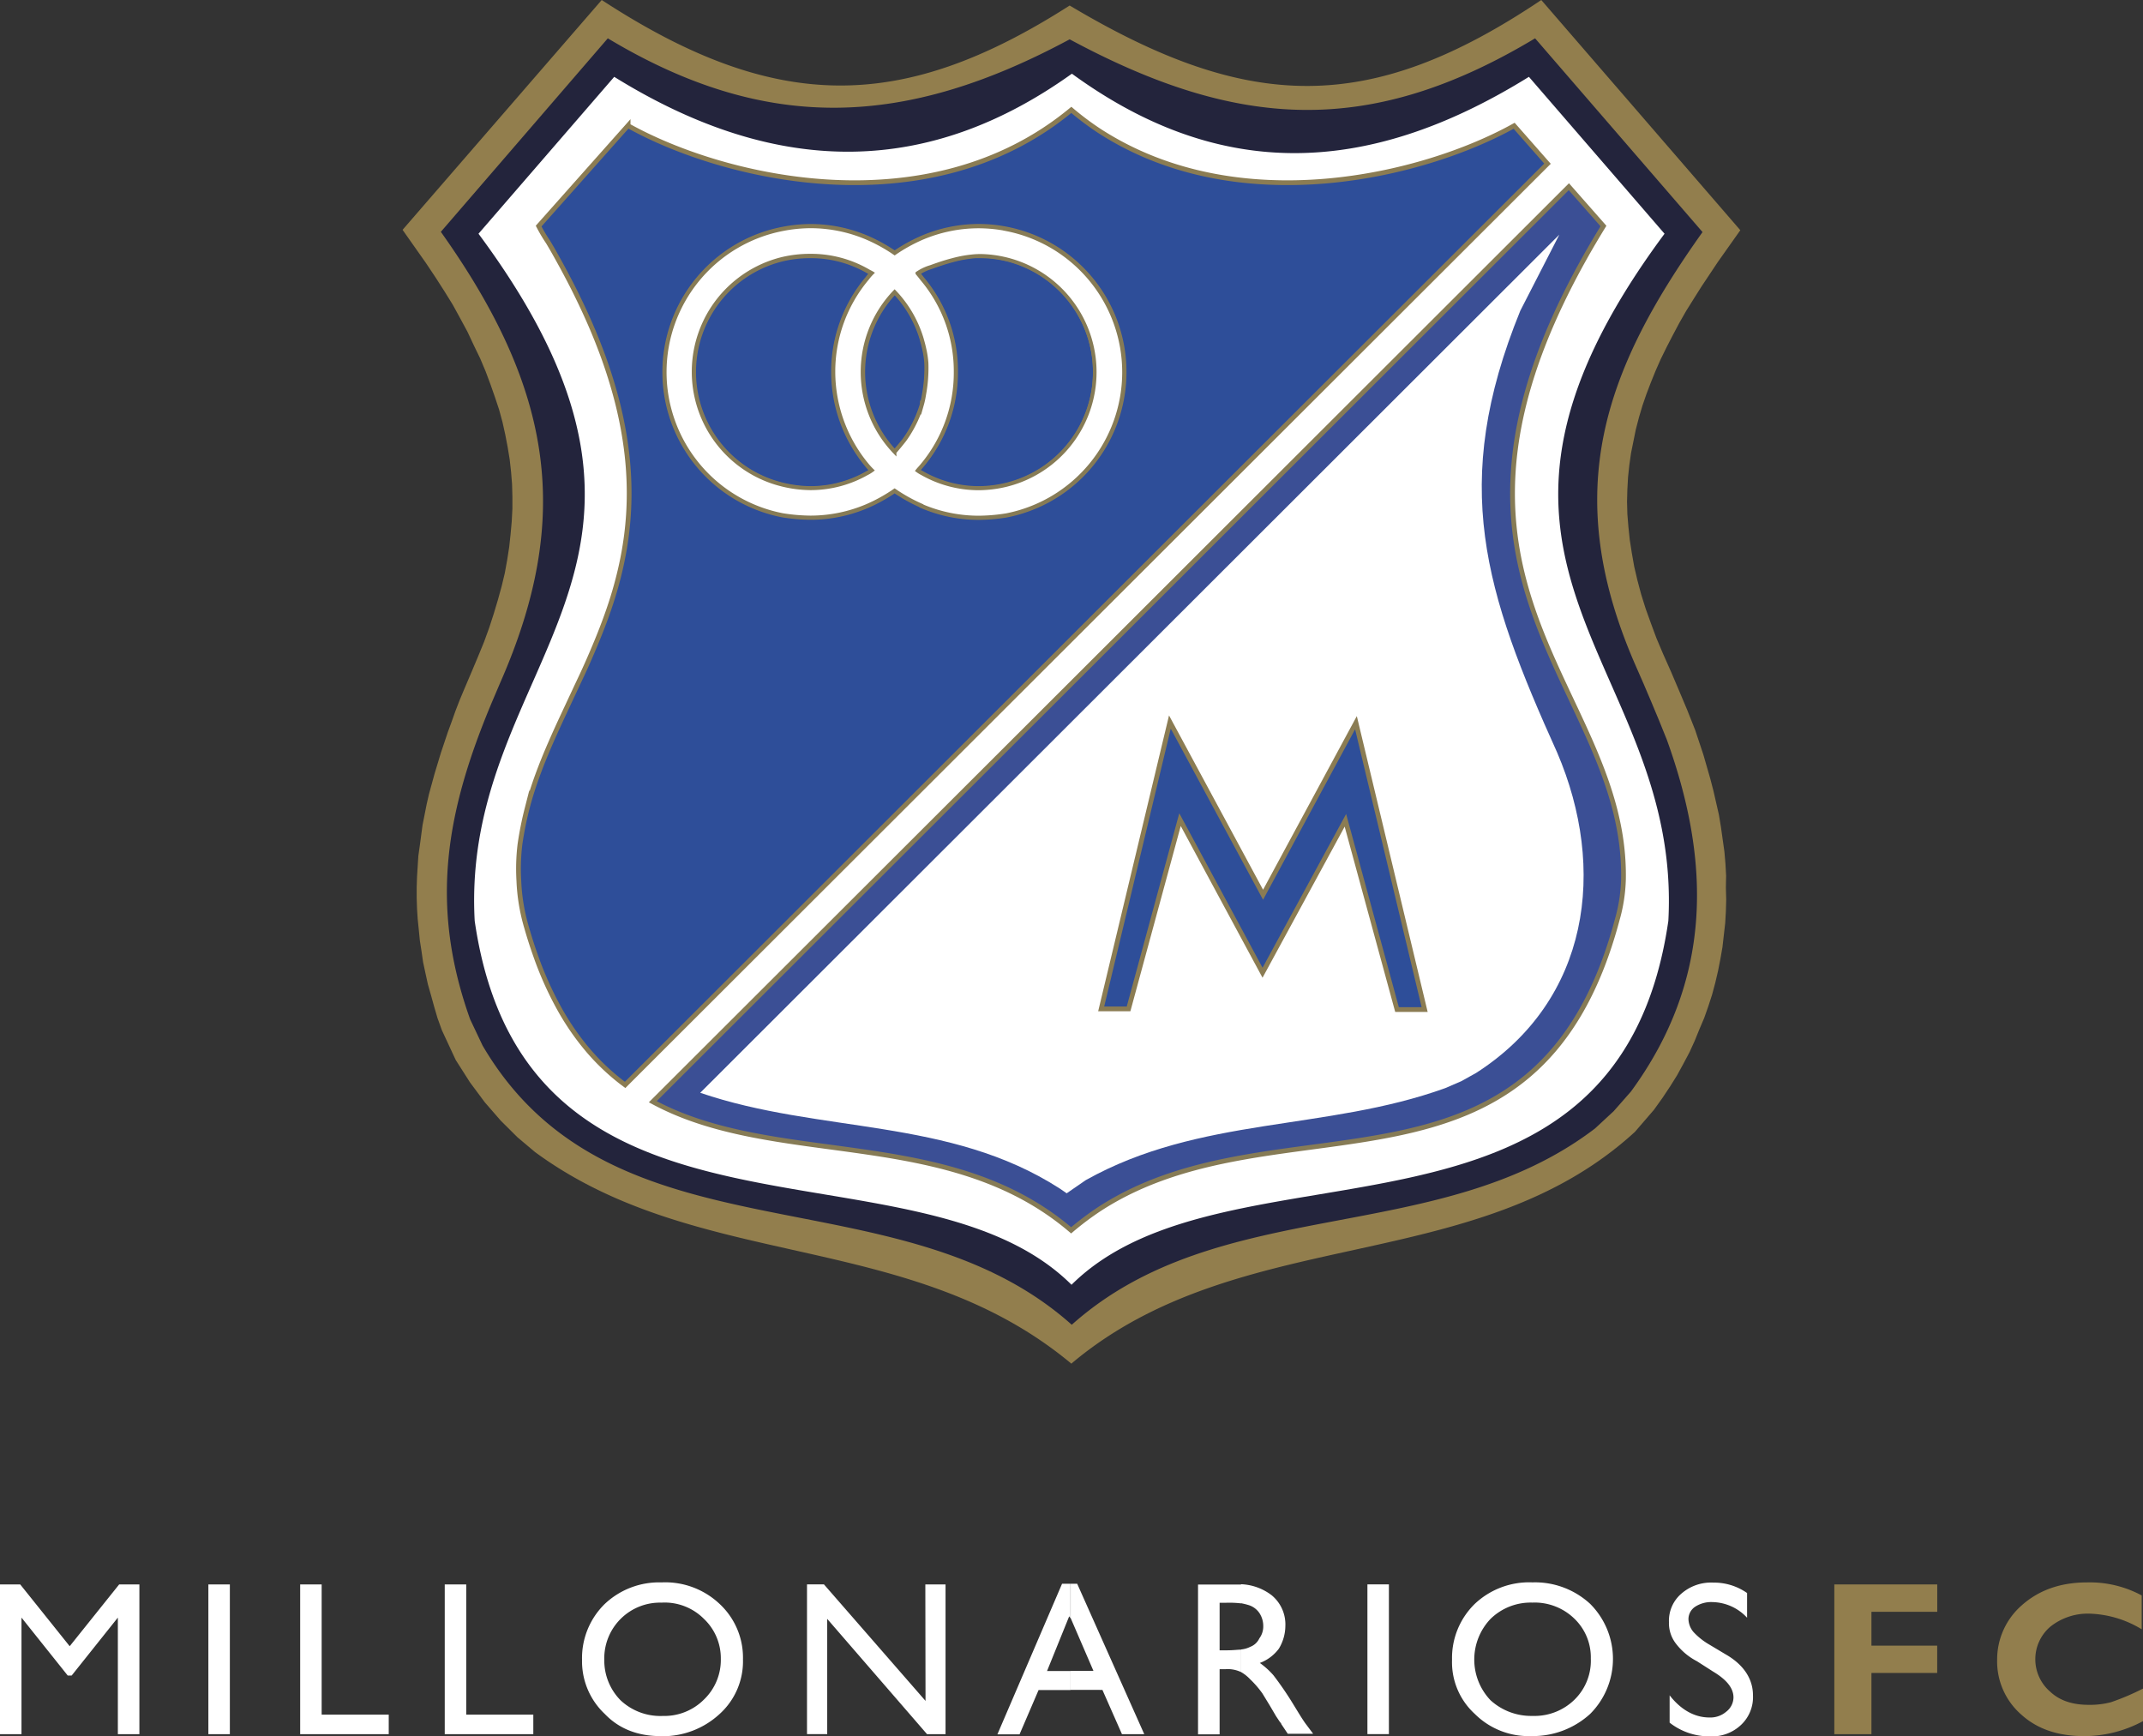<svg xmlns="http://www.w3.org/2000/svg" viewBox="0 0 450.77 365.15"><rect x="0" y="0" width="450.77" height="365.15" fill="#333333" stroke="none"/><defs><style>.cls-1{fill:#927e4d;}.cls-2{fill:#23243c;}.cls-3,.cls-6{fill:#fff;}.cls-4{fill:#3b4f95;}.cls-4,.cls-6{stroke:#867b56;}.cls-4,.cls-5,.cls-6{stroke-miterlimit:10;}.cls-5{fill:#2e4e99;stroke:#8b7c53;}.cls-6{stroke-width:0.75px;}</style></defs><title>logo_millos</title><g id="Capa_2" data-name="Capa 2"><g id="Capa_1-2" data-name="Capa 1"><path class="cls-1" d="M182.45,97.86a30.74,30.74,0,0,1-7.12-19.65,30.42,30.42,0,0,1,7.12-19.58,10.85,10.85,0,0,1,1-1.16c-.36-.22-.65-.33-1-.55a24,24,0,0,0-12-3.12,25.38,25.38,0,0,0-5.8.65,24.46,24.46,0,0,0,0,47.57v0a25.4,25.4,0,0,0,5.81.73,24,24,0,0,0,12-3.19h0a7.22,7.22,0,0,0,1-.58,13.55,13.55,0,0,1-1-1.09Z"/><path class="cls-1" d="M194.42,83.06a30.78,30.78,0,0,0,.51-6.69,18.79,18.79,0,0,0-.37-2.62c-.09-.43-.19-.87-.3-1.3s-.23-.79-.33-1.21a24.44,24.44,0,0,0-5.73-9.86,24.46,24.46,0,0,0,0,33.7s2-2.32,2.12-2.55a23.65,23.65,0,0,0,1.77-2.85,24.75,24.75,0,0,0,1.87-4.52A17,17,0,0,0,194.42,83.06Z"/><path class="cls-1" d="M363.08,184.19l-.14-2.54-.22-2.54-.36-2.54L362,174l-.43-2.61L361,168.9l-.58-2.54-.66-2.54-.73-2.54-.73-2.54-.87-2.61-.87-2.61-1.67-4.21-1.74-4.13-1.67-3.92-1.67-3.76-1.38-3.26-1.16-3.12L346.15,128l-.94-3-.8-3-.66-2.83-.5-2.83-.43-2.76-.29-2.76-.22-2.68-.07-2.61.07-2.61.14-2.54.27-2.54.36-2.54.5-2.47.5-2.47.66-2.54.73-2.47.83-2.41.94-2.47,1-2.47,1.09-2.47,1.23-2.5,1.31-2.54,1.36-2.56,1.45-2.54,1.59-2.54,1.6-2.54,1.74-2.61,1.74-2.61,4.72-6.67L324.2,0C288,24.32,262.48,23.5,225,1.16,189.74,23.71,163.16,23.86,126.57,0L84.68,48.34l4.93,7,2,3,1.88,2.93,1.75,2.83,1.59,2.9,1.51,2.8L99.7,72.7,101,75.38l1.16,2.76,1,2.68.94,2.68.87,2.61.73,2.68.58,2.61.5,2.61.43,2.61.29,2.61.21,2.61.07,2.61V107l-.14,2.68-.24,2.68-.29,2.68-.43,2.76-.5,2.76-.66,2.75-.8,2.9-.87,2.9-.94,2.9-1.09,3-1.23,3-1.31,3.12-1.67,3.92-.94,2.25-.87,2.25L95,151.8l-.8,2.18-.73,2.18-.73,2.18-.66,2.18-.66,2.18-.58,2.11L90.24,167l-.5,2.18-.43,2.18-.43,2.18-.29,2.18-.29,2.18L88,180l-.14,2.18-.14,2.25-.07,2.18v2.24l.07,2.25.14,2.18.23,2.25.22,2.25.36,2.32L89,202.4l.5,2.32L90,207l.66,2.32.66,2.39.7,2.39.94,2.61,2.9,6.23,3,4.71,3.13,4.21,3.34,3.84,3.49,3.47,3.7,3.12c34.42,25.31,78.85,16.17,112.83,44.52,35.36-29.81,85-18,118.55-48.75l4-4.64,1.82-2.54,1.59-2.39,1.45-2.32,1.31-2.39,1.31-2.47,1.09-2.39,1-2.46,1-2.35.87-2.47.8-2.47.66-2.47.58-2.47.5-2.54.43-2.47.29-2.54.29-2.54.14-2.47.07-2.47-.07-2.54Zm-127.2-100a30.63,30.63,0,0,1-24.17,24.17,37.61,37.61,0,0,1-5.74.5,30.35,30.35,0,0,1-12.1-2.47v-.05a34,34,0,0,1-5.68-3.16,34,34,0,0,1-5.73,3.19h0a30.29,30.29,0,0,1-12,2.47,38.59,38.59,0,0,1-5.81-.5v0a30.61,30.61,0,0,1,0-60.11h0a31.19,31.19,0,0,1,5.81-.59,30.29,30.29,0,0,1,12,2.47v0a34,34,0,0,1,5.74,3.18,34,34,0,0,1,5.68-3.16v0A30.35,30.35,0,0,1,206,47.61v0a30.23,30.23,0,0,1,5.74.58A30.63,30.63,0,0,1,235.87,84.17Z"/><path class="cls-1" d="M211.71,54.45A24.31,24.31,0,0,0,206,53.8l-.81,0a25.61,25.61,0,0,0-4.76.83c-1.56.41-3.09.92-4.61,1.47A9.87,9.87,0,0,0,193,57.47c.29.36.62.75.94,1.18A30,30,0,0,1,201,78.21a30.34,30.34,0,0,1-7.12,19.65c-.29.36-.66.72-.94,1.09a6.6,6.6,0,0,0,.94.58v0A24.12,24.12,0,0,0,206,102.75a25.24,25.24,0,0,0,5.74-.73,24.49,24.49,0,0,0,0-47.57Z"/><path class="cls-2" d="M182.45,97.86a30.74,30.74,0,0,1-7.12-19.65,30.42,30.42,0,0,1,7.12-19.58,10.85,10.85,0,0,1,1-1.16c-.36-.22-.65-.33-1-.55a24,24,0,0,0-12-3.12,25.38,25.38,0,0,0-5.8.65,24.46,24.46,0,0,0,0,47.57v0a25.4,25.4,0,0,0,5.81.73,24,24,0,0,0,12-3.19h0a7.22,7.22,0,0,0,1-.58,13.55,13.55,0,0,1-1-1.09Z"/><path class="cls-2" d="M194.42,83.06a30.78,30.78,0,0,0,.51-6.69,18.79,18.79,0,0,0-.37-2.62c-.09-.43-.19-.87-.3-1.3s-.23-.79-.33-1.21a24.44,24.44,0,0,0-5.73-9.86,24.46,24.46,0,0,0,0,33.7s2-2.32,2.12-2.55a23.65,23.65,0,0,0,1.77-2.85,24.75,24.75,0,0,0,1.87-4.52A17,17,0,0,0,194.42,83.06Z"/><path class="cls-2" d="M349,151.59l-1.67-4-1.67-3.92L344,139.88c-15.94-36.46-6.57-62,14.12-91.07L322.9,8.06C288,29,260.16,27.19,225,8.27c-34.42,18.5-63.61,19.93-97.15-.21L92.73,48.76c23.67,33.29,27.73,60.19,12.48,94.85l-1.67,3.92c-9.69,23.05-13.29,42.68-4.65,66.85l2.61,5.51c27.37,46.77,87.13,25.88,123.94,58.74,31.15-27.81,77.1-16.11,110.07-41.29l3.92-3.63,3.63-4.13c17-23.21,17-47.86,7.55-74ZM235.87,84.17a30.63,30.63,0,0,1-24.17,24.17,37.61,37.61,0,0,1-5.74.5,30.35,30.35,0,0,1-12.1-2.47v-.05a34,34,0,0,1-5.68-3.16,34,34,0,0,1-5.73,3.19h0a30.29,30.29,0,0,1-12,2.47,38.59,38.59,0,0,1-5.81-.5v0a30.61,30.61,0,0,1,0-60.11h0a31.19,31.19,0,0,1,5.81-.59,30.29,30.29,0,0,1,12,2.47v0a34,34,0,0,1,5.74,3.18,34,34,0,0,1,5.68-3.16v0A30.35,30.35,0,0,1,206,47.61v0a30.23,30.23,0,0,1,5.74.58A30.63,30.63,0,0,1,235.87,84.17Z"/><path class="cls-2" d="M211.71,54.45A24.31,24.31,0,0,0,206,53.8l-.81,0a25.61,25.61,0,0,0-4.76.83c-1.56.41-3.09.92-4.61,1.47A9.87,9.87,0,0,0,193,57.47c.29.36.62.75.94,1.18A30,30,0,0,1,201,78.21a30.34,30.34,0,0,1-7.12,19.65c-.29.36-.66.72-.94,1.09a6.6,6.6,0,0,0,.94.58v0A24.12,24.12,0,0,0,206,102.75a25.24,25.24,0,0,0,5.74-.73,24.49,24.49,0,0,0,0-47.57Z"/><path class="cls-3" d="M182.45,97.86a30.74,30.74,0,0,1-7.12-19.65,30.42,30.42,0,0,1,7.12-19.58,10.85,10.85,0,0,1,1-1.16c-.36-.22-.65-.33-1-.55a24,24,0,0,0-12-3.12,25.38,25.38,0,0,0-5.8.65,24.46,24.46,0,0,0,0,47.57v0a25.4,25.4,0,0,0,5.81.73,24,24,0,0,0,12-3.19h0a7.22,7.22,0,0,0,1-.58,13.55,13.55,0,0,1-1-1.09Z"/><path class="cls-3" d="M211.71,54.45A24.31,24.31,0,0,0,206,53.8l-.81,0a25.61,25.61,0,0,0-4.76.83c-1.56.41-3.09.92-4.61,1.47A9.87,9.87,0,0,0,193,57.47c.29.36.62.75.94,1.18A30,30,0,0,1,201,78.21a30.34,30.34,0,0,1-7.12,19.65c-.29.36-.66.72-.94,1.09a6.6,6.6,0,0,0,.94.58v0A24.12,24.12,0,0,0,206,102.75a25.24,25.24,0,0,0,5.74-.73,24.49,24.49,0,0,0,0-47.57Z"/><path class="cls-3" d="M194.42,83.06a30.78,30.78,0,0,0,.51-6.69,18.79,18.79,0,0,0-.37-2.62c-.09-.43-.19-.87-.3-1.3s-.23-.79-.33-1.21a24.44,24.44,0,0,0-5.73-9.86,24.46,24.46,0,0,0,0,33.7s2-2.32,2.12-2.55a23.65,23.65,0,0,0,1.77-2.85,24.75,24.75,0,0,0,1.87-4.52A17,17,0,0,0,194.42,83.06Z"/><path class="cls-3" d="M350.13,49.16l-28.53-33c-35.07,21.76-66.07,21.24-96.13-.66-29.48,21.1-61.2,22.41-96.27.66l-28.55,33c52.21,70.35-3.82,89.63-.8,144.52,10.82,74.66,92.64,43.84,125.54,76.54,32.9-32.67,114.72-1.85,125.54-76.54C353.9,138.79,297.92,119.49,350.13,49.16Zm-114.25,35a30.63,30.63,0,0,1-24.17,24.17,37.61,37.61,0,0,1-5.74.5,30.35,30.35,0,0,1-12.1-2.47v-.05a34,34,0,0,1-5.68-3.16,34,34,0,0,1-5.73,3.19h0a30.29,30.29,0,0,1-12,2.47,38.59,38.59,0,0,1-5.81-.5v0a30.61,30.61,0,0,1,0-60.11h0a31.19,31.19,0,0,1,5.81-.59,30.29,30.29,0,0,1,12,2.47v0a34,34,0,0,1,5.74,3.18,34,34,0,0,1,5.68-3.16v0A30.35,30.35,0,0,1,206,47.61v0a30.23,30.23,0,0,1,5.74.58A30.63,30.63,0,0,1,235.87,84.17Z"/><path class="cls-4" d="M337.28,47.54,330,39.27l-98.56,98.45h0l-94.13,94c25.85,14,62.07,4.86,88,27.05a61.79,61.79,0,0,1,6.12-4.59c37.68-24.34,91.84,2.75,108.75-60.76a33.93,33.93,0,0,0,1.31-8.56C342.15,143.18,291.62,121.79,337.28,47.54Z"/><path id="Path_838" data-name="Path 838" class="cls-3" d="M327.55,158.3c10.46,24.43,6.9,52-17.06,67.37l-3.13,1.74L304,228.86c-25.12,9.06-51.55,5.87-75.63,19.36l-4,2.76-1.45-1c-23.31-15-50.42-11.53-75.63-20.14L328,49.35l-8.21,16C304.9,101.88,312.3,124.5,327.55,158.3Z"/><path class="cls-5" d="M182.45,97.86a30.74,30.74,0,0,1-7.12-19.65,30.42,30.42,0,0,1,7.12-19.58,10.85,10.85,0,0,1,1-1.16c-.36-.22-.65-.33-1-.55a24,24,0,0,0-12-3.12,25.38,25.38,0,0,0-5.8.65,24.46,24.46,0,0,0,0,47.57v0a25.4,25.4,0,0,0,5.81.73,24,24,0,0,0,12-3.19h0a7.22,7.22,0,0,0,1-.58,13.55,13.55,0,0,1-1-1.09Z"/><path class="cls-5" d="M211.71,54.45A24.31,24.31,0,0,0,206,53.8l-.81,0a25.61,25.61,0,0,0-4.76.83c-1.56.41-3.09.92-4.61,1.47A9.87,9.87,0,0,0,193,57.47c.29.36.62.75.94,1.18A30,30,0,0,1,201,78.21a30.34,30.34,0,0,1-7.12,19.65c-.29.36-.66.72-.94,1.09a6.6,6.6,0,0,0,.94.58v0A24.12,24.12,0,0,0,206,102.75a25.24,25.24,0,0,0,5.74-.73,24.49,24.49,0,0,0,0-47.57Z"/><path class="cls-5" d="M194.42,83.06a30.78,30.78,0,0,0,.51-6.69,18.79,18.79,0,0,0-.37-2.62c-.09-.43-.19-.87-.3-1.3s-.23-.79-.33-1.21a24.44,24.44,0,0,0-5.73-9.86,24.46,24.46,0,0,0,0,33.7s2-2.32,2.12-2.55a23.65,23.65,0,0,0,1.77-2.85,24.75,24.75,0,0,0,1.87-4.52A17,17,0,0,0,194.42,83.06Z"/><path class="cls-5" d="M318.49,26.45c-19,10.58-57.81,20.07-87.14,1.15a59.7,59.7,0,0,1-6-4.49c-29.84,24.73-72.83,14.71-93.23,3.33l0-.06L113.3,47.55a34.07,34.07,0,0,0,2,3.37q1,1.67,1.93,3.36,1.8,3.22,3.46,6.51c2,4,3.83,8,5.43,12.18a103.47,103.47,0,0,1,3.61,11.16,83.8,83.8,0,0,1,2,10.25,73,73,0,0,1,.61,9.44,69.56,69.56,0,0,1-.56,8.74,73.51,73.51,0,0,1-1.52,8.14c-.63,2.59-1.39,5.14-2.26,7.65s-1.79,4.88-2.79,7.27-2,4.68-3.1,7-2.13,4.55-3.2,6.83-2.09,4.5-3.08,6.77-1.91,4.51-2.75,6.81-1.58,4.61-2.2,7a71.71,71.71,0,0,0-1.51,7.56,42.91,42.91,0,0,0-.23,7.7,40.19,40.19,0,0,0,1.6,9.7q.93,3.27,2.09,6.48a71.86,71.86,0,0,0,5,11,54.16,54.16,0,0,0,6,8.59,47.11,47.11,0,0,0,6.89,6.54l.77.58,99.81-99.68,94.21-94.07ZM235.87,84.17a30.63,30.63,0,0,1-24.17,24.17,37.61,37.61,0,0,1-5.74.5,30.35,30.35,0,0,1-12.1-2.47v-.05a34,34,0,0,1-5.68-3.16,34,34,0,0,1-5.73,3.19h0a30.29,30.29,0,0,1-12,2.47,38.59,38.59,0,0,1-5.81-.5v0a30.61,30.61,0,0,1,0-60.11h0a31.19,31.19,0,0,1,5.81-.59,30.29,30.29,0,0,1,12,2.47v0a34,34,0,0,1,5.74,3.18,34,34,0,0,1,5.68-3.16v0A30.35,30.35,0,0,1,206,47.61v0a30.23,30.23,0,0,1,5.74.58A30.63,30.63,0,0,1,235.87,84.17Z"/><path id="Path_842" data-name="Path 842" class="cls-5" d="M231.63,212.19l14.45-60.33,19.6,36.33L285.22,152l14.45,60.34h-5.81L283,172.53l-17.43,32.06-17.36-32.2-10.82,39.8Z"/><path class="cls-6" d="M211.71,48.22a30.23,30.23,0,0,0-5.74-.58v0a30.35,30.35,0,0,0-12.1,2.47v0a34,34,0,0,0-5.68,3.16,34,34,0,0,0-5.74-3.18v0a30.29,30.29,0,0,0-12-2.47,31.19,31.19,0,0,0-5.81.59h0a30.61,30.61,0,0,0,0,60.11v0a38.59,38.59,0,0,0,5.81.5,30.29,30.29,0,0,0,12-2.47h0a34,34,0,0,0,5.73-3.19,34,34,0,0,0,5.68,3.16v.05a30.35,30.35,0,0,0,12.1,2.47,37.61,37.61,0,0,0,5.74-.5,30.63,30.63,0,0,0,0-60.11Zm-29.26,51.3h0a24,24,0,0,1-12,3.19,25.4,25.4,0,0,1-5.81-.73v0a24.46,24.46,0,0,1,0-47.57,25.38,25.38,0,0,1,5.8-.65,24,24,0,0,1,12,3.12h0c.35.22.64.33,1,.55a10.86,10.86,0,0,0-1,1.16h0a30.42,30.42,0,0,0-7.12,19.58,30.74,30.74,0,0,0,7.12,19.65h0a13.55,13.55,0,0,0,1,1.09A7.22,7.22,0,0,1,182.45,99.53Zm11.49-14.36a24.74,24.74,0,0,1-1.87,4.52,23.66,23.66,0,0,1-1.77,2.85c-.16.23-2.08,2.59-2.12,2.55a24.38,24.38,0,0,1,0-33.7,24.44,24.44,0,0,1,5.73,9.86c.11.41.24.85.33,1.21s.21.86.3,1.3a18.8,18.8,0,0,1,.37,2.62,30.78,30.78,0,0,1-.51,6.69A17,17,0,0,1,193.94,85.17ZM206,53.8A24.46,24.46,0,0,1,211.71,102a25.24,25.24,0,0,1-5.74.73,24.12,24.12,0,0,1-12.05-3.17v0a6.6,6.6,0,0,1-.94-.58c.29-.36.65-.73.94-1.09A30.34,30.34,0,0,0,201,78.21a30,30,0,0,0-7.11-19.56c-.32-.43-.65-.82-.94-1.18a9.87,9.87,0,0,1,2.81-1.33c1.52-.55,3-1.06,4.61-1.47a25.61,25.61,0,0,1,4.76-.83Z"/><path class="cls-3" d="M322.43,365.15V360.9a12,12,0,0,0,8.77-3.43,11.45,11.45,0,0,0,3.42-8.63,11.27,11.27,0,0,0-3.42-8.36,12,12,0,0,0-8.77-3.42h0v-4.25a17.11,17.11,0,0,1,12.05,4.52,16.36,16.36,0,0,1,0,23.15,17.85,17.85,0,0,1-12.05,4.66Zm37.94-13.56-3.42-2.19a13.17,13.17,0,0,1-4.52-3.83,7,7,0,0,1-1.37-4.38,7.5,7.5,0,0,1,2.6-6,9.5,9.5,0,0,1,6.71-2.33,12.15,12.15,0,0,1,7.12,2.19v5.2a10.17,10.17,0,0,0-7.26-3.29,6.2,6.2,0,0,0-3.7,1,3.14,3.14,0,0,0-1.37,2.6,4.36,4.36,0,0,0,1.1,2.74,14.38,14.38,0,0,0,3.29,2.6l3.43,2.05c3.83,2.19,5.75,5.2,5.75,8.63a8,8,0,0,1-2.46,6.16,8.88,8.88,0,0,1-6.57,2.46,13.54,13.54,0,0,1-8.5-2.88v-5.75c2.33,3,5.21,4.66,8.36,4.66a5.13,5.13,0,0,0,3.56-1.23,3.84,3.84,0,0,0,1.51-3C364.62,355,363.11,353.23,360.37,351.59Zm-37.94-18.77v4.25a12.07,12.07,0,0,0-8.9,3.42,12.41,12.41,0,0,0,0,17.12,12.68,12.68,0,0,0,8.76,3.29h.14v4.24H322a16,16,0,0,1-11.78-4.66,14.71,14.71,0,0,1-4.79-11.37,15.9,15.9,0,0,1,4.79-11.78,16.65,16.65,0,0,1,12.05-4.52Zm-61.37,18.9v-4.8a5.36,5.36,0,0,0,1.92-.55,3.48,3.48,0,0,0,1.92-1.78,4.21,4.21,0,0,0,.82-2.6,4.93,4.93,0,0,0-.82-2.74,4.25,4.25,0,0,0-2.19-1.64,14.73,14.73,0,0,0-1.65-.41v-4a11.31,11.31,0,0,1,6.44,2.33,7.94,7.94,0,0,1,2.87,6.44,9.34,9.34,0,0,1-1.37,4.79,8.84,8.84,0,0,1-4,3,16.46,16.46,0,0,1,2.87,2.6,69.34,69.34,0,0,1,4.11,6c1.09,1.78,1.91,3.15,2.6,4.11l1.64,2.19h-5.34l-1.37-2.05c0-.14-.14-.28-.27-.41l-.82-1.23-1.37-2.33-1.51-2.47a20.54,20.54,0,0,0-2.6-3,8.2,8.2,0,0,0-1.92-1.51Zm26.57-18.49h4.52v31.5h-4.52Zm-26.57,0v4a21.58,21.58,0,0,0-3.15-.13h-1.37v10h1.64c1.23,0,2.19-.14,2.87-.14v4.8a.13.13,0,0,0-.13-.14,6.52,6.52,0,0,0-3.15-.55h-1.23v13.7H252v-31.5h9Zm-35.88,22.19v-4H230l-4.79-11.1V333.1h1.37l14.11,31.64H236l-4.11-9.31Zm0-22.32v7.26l-.28-.41-4.66,11.51h4.93v4h-6.71l-4,9.31h-4.66L223.4,333.1ZM139.3,365.15V360.9a11.76,11.76,0,0,0,8.76-3.43,11.56,11.56,0,0,0,3.56-8.63,11.39,11.39,0,0,0-3.56-8.36,11.65,11.65,0,0,0-8.63-3.42h-.13v-4.25a16.66,16.66,0,0,1,12.05,4.52A15.42,15.42,0,0,1,156.28,349a14.92,14.92,0,0,1-4.93,11.51,17.59,17.59,0,0,1-12.05,4.66Zm55.34-31.91h4.25v31.5H195L174,340.49v24.24h-4.25v-31.5h3.56l21.37,24.51Zm-169.57,0h4.25v31.5H24.79V340.22l-9.72,12.19h-.82L4.52,340.22v24.52H0v-31.5H4.25l10.41,13,10.41-13Zm114.23-.41v4.25a11.72,11.72,0,0,0-12.19,12.05,11.9,11.9,0,0,0,3.43,8.49,12.22,12.22,0,0,0,8.77,3.29h0v4.24H139c-4.79,0-8.77-1.51-11.78-4.66a15.2,15.2,0,0,1-4.79-11.37,15.91,15.91,0,0,1,4.79-11.78,16.66,16.66,0,0,1,12.05-4.52Zm-95.47.41h4.52v31.5H43.83v-31.5Zm19.31,0h4.52v27.39H81.77v4.11H63.14v-31.5Zm30.41,0h4.52v27.39h14.11v4.11H93.55Z"/><path class="cls-1" d="M407.49,333.24V339H393.65v7.12h13.83v5.75H393.65v12.87h-7.81v-31.5Zm43.28,21.91V362a26.19,26.19,0,0,1-12.33,3.15c-5.62,0-10-1.51-13.42-4.66a14.83,14.83,0,0,1-4.93-11.37,15.11,15.11,0,0,1,5.21-11.51c3.56-3.15,8.08-4.79,13.7-4.79a23,23,0,0,1,11.5,2.74v7.12a22.32,22.32,0,0,0-11-3.29,12.65,12.65,0,0,0-8.22,2.74,9,9,0,0,0,0,13.7c2.05,1.92,4.79,2.74,8.08,2.74a17.31,17.31,0,0,0,4.66-.55A50.75,50.75,0,0,0,450.77,355.15Z"/></g></g></svg>